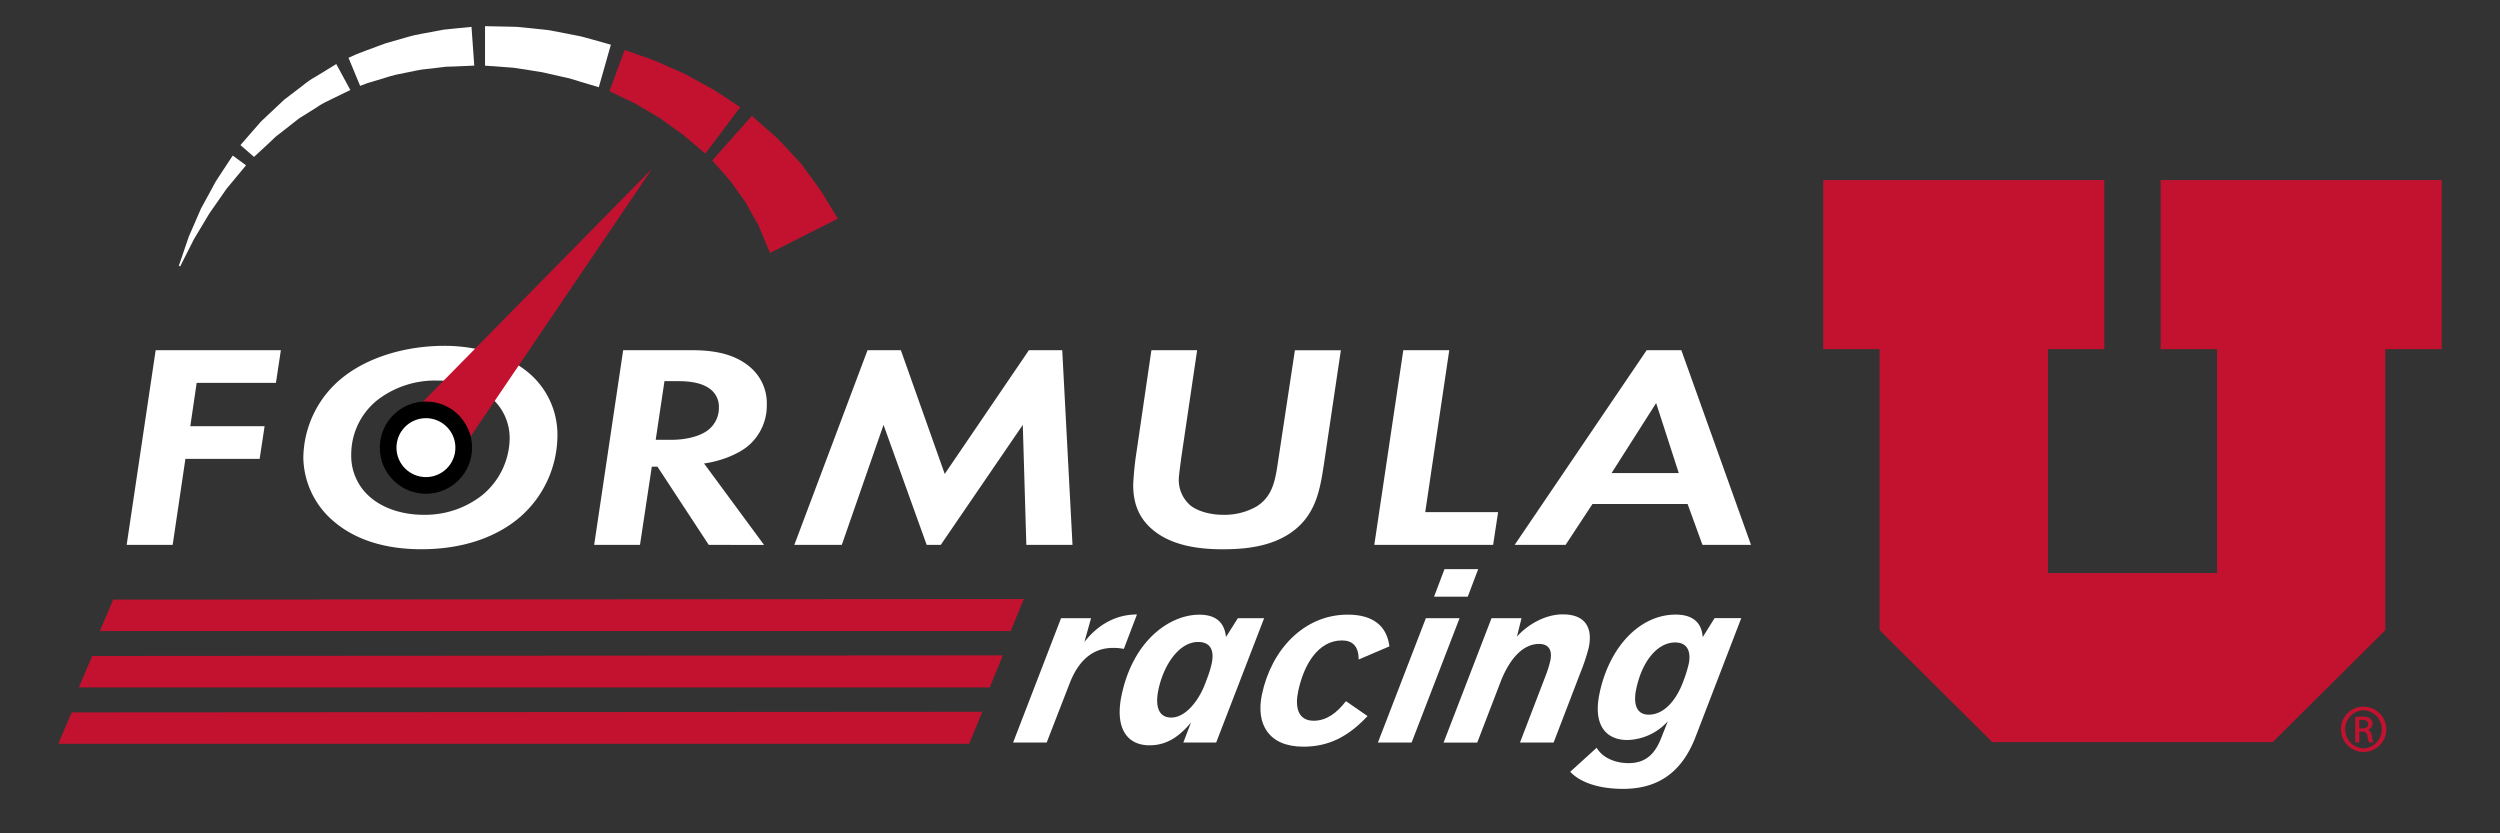 <svg xmlns="http://www.w3.org/2000/svg" xmlns:xlink="http://www.w3.org/1999/xlink" viewBox="0 0 750 250"><rect x="0" y="0" width="750" height="250" fill="#333333" stroke="none"/><defs><style>.cls-1{fill:#c31230;}.cls-2{fill:#fff;}.cls-3{fill:none;stroke:#000;stroke-miterlimit:10;stroke-width:5px;}</style><symbol id="Block_U" data-name="Block U" viewBox="0 0 185.54 171.6"><path class="cls-1" d="M162.07,158a6.79,6.79,0,1,1-6.74,6.77,6.68,6.68,0,0,1,6.74-6.77Zm0,1.05a5.74,5.74,0,0,0,0,11.47,5.74,5.74,0,0,0,0-11.47Zm-1.26,9.66h-1.21v-7.55a13.6,13.6,0,0,1,2.14-.18,4,4,0,0,1,2.35.57,1.81,1.81,0,0,1,.69,1.56,1.88,1.88,0,0,1-1.47,1.84V165c.66.12,1.11.72,1.26,1.84a6.22,6.22,0,0,0,.48,1.87h-1.27a5.52,5.52,0,0,1-.51-1.93,1.41,1.41,0,0,0-1.63-1.32h-.84Zm0-4.18h.87c1,0,1.83-.37,1.83-1.29,0-.66-.48-1.32-1.83-1.32a6.33,6.33,0,0,0-.87.06Z"/><polygon class="cls-1" points="0 0 0 50.72 16.91 50.72 16.91 135.03 50.72 168.63 134.82 168.63 168.63 135.03 168.63 50.72 185.54 50.72 185.54 0 101.22 0 101.22 50.72 118.14 50.72 118.14 117.91 67.42 117.91 67.42 50.72 84.32 50.72 84.32 0 0 0"/></symbol></defs><title>Logo White</title><g id="Logo_White" data-name="Logo White"><g id="Text-2" data-name="Text"><path class="cls-2" d="M318.32,185.45h9l-2,7.14c4-5.13,9.38-8.25,15.77-8.25l-3.94,10.33a15.84,15.84,0,0,0-3.21-.3c-4.24,0-9.67,1.78-13.1,10.78L314,222.77H303.93Z"/><path class="cls-2" d="M357.3,216.75c-3.58,4.31-7.37,6.84-12.43,6.84-7.14,0-10.35-5.65-8.41-14.94C339.93,192,351,184.41,359.8,184.41c5.05,0,7.53,2.38,8,6.69l3.56-5.65h7.88l-14.39,37.32H355Zm5.17-14.12a30.08,30.08,0,0,0,1.07-3.72c.57-2.75.35-6.32-4.11-6.32-5.72,0-10.36,6.91-11.91,14.35-1.05,5.06.12,8.33,3.84,8.33,4.24,0,8.16-4.91,10.12-10Z"/><path class="cls-2" d="M410.26,214.82C404.43,221.06,398.55,224,391,224c-10.48,0-14.26-6.84-12.43-15.61,2.82-13.53,12.66-24,25.74-24,7.73,0,11.76,3.49,12.51,9.52l-9.22,3.94c0-4-1.86-5.72-5-5.72-7.21,0-11.5,7.36-13.14,15.24-1,4.68-.13,8.85,4.63,8.85,3.79,0,6.86-2.23,9.7-5.87Z"/><path class="cls-2" d="M427.76,185.45h10.11l-14.39,37.32H413.37Zm5.59-14.72h10.11L440.33,179H430.22Z"/><path class="cls-2" d="M447.46,185.45h9L455.07,191c3-3.42,8.31-6.69,13.74-6.69,7,0,9,4.24,7.83,9.89a55.88,55.88,0,0,1-2.42,7.36l-8.13,21.19H456L463.58,203a35.72,35.72,0,0,0,1.51-4.76c.63-3-.28-5.06-3.41-5.06-4.24,0-8.47,3.57-11.51,11.38l-7,18.22H433.07Z"/><path class="cls-2" d="M479,224.33c1.64,2.83,5.28,4.61,9.59,4.61,5.43,0,8.09-3.12,9.88-7.81l1.88-4.76A16.83,16.83,0,0,1,488.17,222c-6.17,0-10.34-4.24-8.33-13.9,2.91-14,12.08-23.72,22.86-23.72,5.2,0,7.82,2.45,8.11,6.77l3.57-5.72h8l-13.62,35.39c-3.46,9.14-9.69,15.84-21.81,15.84-8.55,0-13.58-2.6-15.88-5.13Zm26.21-20.52a39.57,39.57,0,0,0,1.42-4.68c.5-2.38.44-6.39-4.09-6.39-5.28,0-9.93,5.58-11.68,14-.94,4.53.11,7.66,3.76,7.66,4.46,0,8.14-4.09,10.3-9.81Z"/><path class="cls-2" d="M82.78,114.86H59l-1.91,13H79.38l-1.49,9.81H55.62L51.8,163.46H38l8.7-58.4H84.26Z"/><path class="cls-2" d="M157.89,111.27a24.26,24.26,0,0,1,9.34,19.44,32.61,32.61,0,0,1-11.35,24.52c-5.62,4.81-15.17,9.54-29.49,9.54-13.9,0-21.86-4.64-26-8.14A25.52,25.52,0,0,1,91,137.28a31.3,31.3,0,0,1,12.2-24.34c7.43-5.78,18.46-9.19,30.13-9.19C143.46,103.74,152.26,106.81,157.89,111.27Zm-13.37,37.39a22.4,22.4,0,0,0,8.38-17.07,16,16,0,0,0-5.62-12.34c-3.08-2.63-8.38-5.08-16.13-5.08a28.29,28.29,0,0,0-17.61,5.6,20.87,20.87,0,0,0-8.17,16.63A16.26,16.26,0,0,0,111,149.1c3.82,3.33,9.55,5.34,16.13,5.34A27.7,27.7,0,0,0,144.52,148.66Z"/><path class="cls-2" d="M207.43,105.06c5.41,0,12.41.61,17.61,5.08a14.19,14.19,0,0,1,5,11.21,15.86,15.86,0,0,1-5.83,12.61c-3.18,2.54-8.38,4.46-13,5.08l18,24.43H212.63L197.24,140h-1.7L192,163.46H178.25l8.7-58.4Zm-10.72,26.88h4.88c3.71,0,8.38-.88,11-3.06a8.39,8.39,0,0,0,3.08-6.65,6.62,6.62,0,0,0-2.86-5.69c-1.7-1.23-4.56-2.19-9.12-2.19h-4.35Z"/><path class="cls-2" d="M260.26,105.06h10l13.16,37.12,25.25-37.12h10l3.08,58.4H307.9l-1.06-36-24.61,36H278l-12.94-36-12.52,36H238.3Z"/><path class="cls-2" d="M359.14,105.06l-4.77,32.31c-.21,1.75-.74,5.34-.74,6.48a10.08,10.08,0,0,0,3.61,7.88c2.44,1.84,6.26,2.71,9.65,2.71a19.47,19.47,0,0,0,10-2.45c5.09-3.15,5.73-8.23,6.58-13.92l5-33h13.79l-5.09,34.23c-1.06,6.83-2.12,14.1-8.38,19.35-6.68,5.6-15.91,6.13-22,6.13-6.58,0-15.07-.87-21-5.87-4.67-3.94-5.83-8.76-5.83-13.48a91.72,91.72,0,0,1,1-9.89l4.46-30.47Z"/><path class="cls-2" d="M434.78,105.06l-7.21,48.59h21.86l-1.49,9.81H412.29l8.7-58.4Z"/><path class="cls-2" d="M506.28,151.2H477.74l-8.06,12.26H454.4L494,105.06h10.4l20.9,58.4H510.74Zm-2.65-9.28-6.79-21-13.37,21Z"/></g><g id="U-2" data-name="U"><use width="185.54" height="171.6" transform="translate(546.97 54.01)" xlink:href="#Block_U"/></g><g id="Needle-2" data-name="Needle"><polyline class="cls-1" points="118.38 129.15 195.58 50.67 139.59 133.29"/><path class="cls-2" d="M137.35,138.56a10.48,10.48,0,1,1-5.3-13.84,10.48,10.48,0,0,1,5.3,13.84"/><circle class="cls-3" cx="127.78" cy="134.29" r="11.34"/></g><g id="Indicator-2" data-name="Indicator"><path class="cls-1" d="M231,75.88l-2.21-5.29L227.69,68l-.29-.68-.31-.53-.63-1.09c-.85-1.49-1.74-3.11-2.62-4.76l-3.45-4.85a24.52,24.52,0,0,0-1.64-2.22L217.11,52l-3.44-3.86,11.88-13.37,4.73,4.15,2.31,2c.84.69,1.56,1.6,2.4,2.45l5.12,5.5c1.64,2.16,3.27,4.37,4.78,6.45L246,56.9l.54.75.39.65,1.43,2.38,3,4.91Z"/><path class="cls-1" d="M211.6,46.08l-4.37-3.7-2.12-1.79c-.76-.66-1.47-1.07-2.26-1.65L198,35.46l-5.41-3.2c-.88-.49-1.68-1.06-2.52-1.43l-2.35-1.12-4.87-2.33L187.39,15l5.71,2,2.77,1c1,.31,2,.83,3,1.27l6.57,2.9,6.56,3.6c1,.58,2.15,1.15,2.94,1.69L217.29,29l4.78,3.16Z"/><path class="cls-2" d="M179.64,26.17l-5.48-1.64-2.65-.82c-1-.32-1.83-.43-2.81-.67l-6-1.36-6.28-1c-1-.13-2-.36-2.9-.4l-2.61-.19-5.4-.4,0-11.84,6,.12,2.92.07c1,0,2.12.18,3.25.27l7.05.75,7.14,1.38c1.11.24,2.3.41,3.22.69l2.67.73,5.5,1.55Z"/><path class="cls-2" d="M142.28,19.68l-5.72.25-2.77.09-2.82.34c-2,.28-4,.35-6.16.82l-6.24,1.28c-1,.22-1.91.56-2.81.81l-2.51.76-2.13.64-.83.25-.78.29-1.47.55-3.49-8.42L106,16.7l.75-.35c.4-.18.64-.25,1-.4l2.3-.88,2.72-1c1-.35,2-.8,3.06-1.12L122.63,11c2.31-.68,4.81-1,7.07-1.46L133,8.91l2.76-.29,5.69-.56Z"/><path class="cls-2" d="M105.1,27,100,29.48l-2.49,1.23A23,23,0,0,0,95,32.21l-5.33,3.35-5.1,4c-.8.66-1.65,1.21-2.32,1.88l-1.95,1.85L76.2,47.07l-4.06-3.54L76,39.08l1.89-2.15c.66-.78,1.49-1.45,2.28-2.24l5.09-4.78,5.69-4.35a29.78,29.78,0,0,1,2.64-1.91L96,22.21l4.88-3Z"/><path class="cls-2" d="M73.81,49.59,70.15,54l-1.77,2.13c-.65.75-1.15,1.6-1.77,2.45L62.83,64l-3.42,5.71c-.53.93-1.13,1.78-1.54,2.67L56.64,74.8l-2.58,5.11-.41-.16,1.85-5.44.91-2.64c.29-1,.78-1.88,1.19-2.88l2.71-6.25,3.28-6c.54-1,1-1.95,1.56-2.76l1.52-2.32,3.15-4.79Z"/></g><g id="Stripes-2" data-name="Stripes"><polygon class="cls-1" points="303.2 189.32 29.94 189.32 33.96 179.89 307.13 179.71 303.2 189.32"/><polygon class="cls-1" points="296.91 206.24 23.65 206.24 27.66 196.8 300.84 196.62 296.91 206.24"/><polygon class="cls-1" points="290.75 223.15 17.49 223.15 21.5 213.72 294.68 213.54 290.75 223.15"/></g></g></svg>